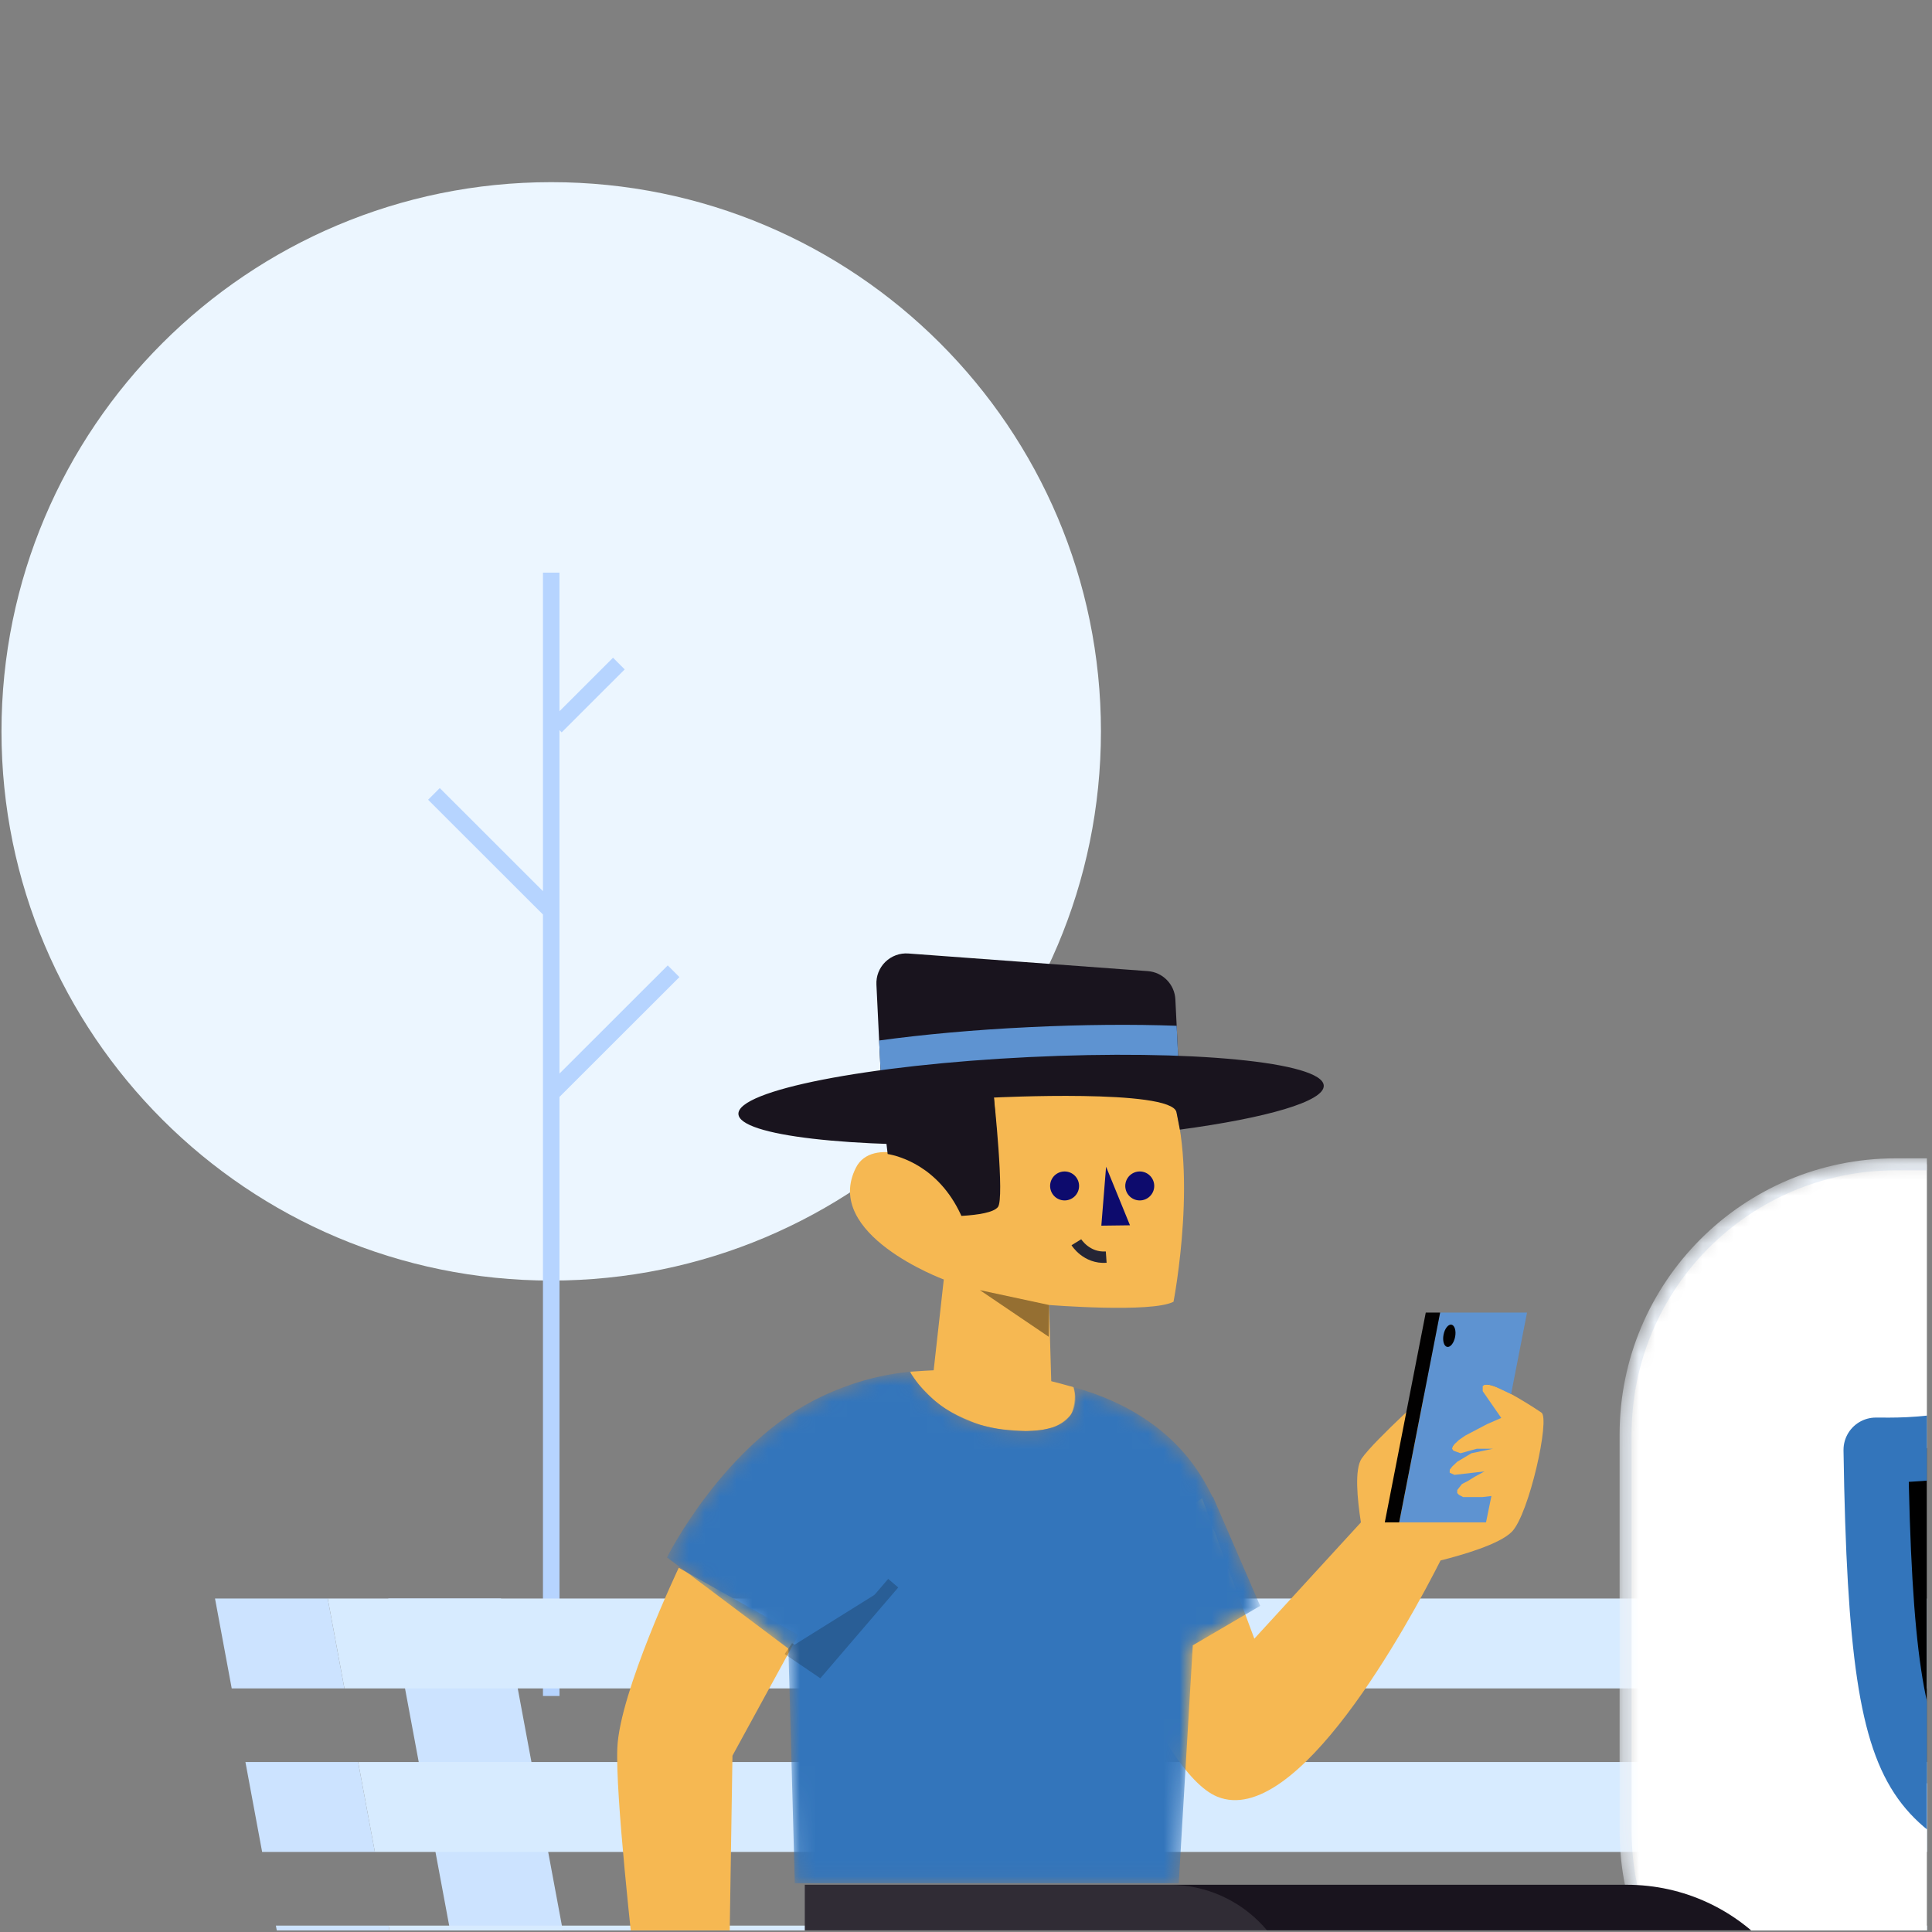 <svg width="122" height="122" viewBox="0 0 122 122" fill="none" xmlns="http://www.w3.org/2000/svg">
<rect x="0" y="0" width="122" height="122" fill="#808080" stroke="none"/>
<g clip-path="url(#clip0_2_1506)">
<path fill-rule="evenodd" clip-rule="evenodd" d="M69.521 46.183C69.521 65.337 53.979 80.864 34.807 80.864C15.636 80.864 0.094 65.337 0.094 46.184C0.094 27.03 15.636 11.503 34.807 11.503C53.979 11.503 69.521 27.03 69.521 46.183V46.183Z" fill="#ECF6FF"/>
<path d="M34.808 36.161V107.096ZM34.808 69.051L42.535 61.331ZM35.1 45.877L39.079 41.902ZM34.808 57.533L27.402 50.133Z" fill="black"/>
<path d="M34.808 36.161V107.096M34.808 69.051L42.535 61.331M35.1 45.877L39.079 41.902M34.808 57.533L27.402 50.133" stroke="#B6D4FF" stroke-width="1.043"/>
<path fill-rule="evenodd" clip-rule="evenodd" d="M134.22 100.94L140.118 132.626H133.001L127.103 100.94H134.22V100.94ZM31.637 100.94L37.534 132.626H30.417L24.519 100.94H31.636H31.637Z" fill="#CCE3FF"/>
<path fill-rule="evenodd" clip-rule="evenodd" d="M17.421 121.596L18.476 127.274H25.595L24.538 121.596H17.421Z" fill="#CCE3FF"/>
<path fill-rule="evenodd" clip-rule="evenodd" d="M24.538 121.596L25.595 127.274H145.371L144.314 121.596H24.538Z" fill="#D7EBFF"/>
<path fill-rule="evenodd" clip-rule="evenodd" d="M15.498 111.268L16.553 116.945H23.673L22.615 111.268H15.498V111.268Z" fill="#CCE3FF"/>
<path fill-rule="evenodd" clip-rule="evenodd" d="M22.616 111.268L23.673 116.945H143.449L142.392 111.268H22.616V111.268Z" fill="#D7EBFF"/>
<path fill-rule="evenodd" clip-rule="evenodd" d="M20.694 100.94L21.748 106.617H14.632L13.577 100.94H20.693H20.694Z" fill="#CCE3FF"/>
<path fill-rule="evenodd" clip-rule="evenodd" d="M140.469 100.94L141.527 106.617H21.75L20.695 100.94H140.469V100.94Z" fill="#D7EBFF"/>
<mask id="mask0_2_1506" style="mask-type:alpha" maskUnits="userSpaceOnUse" x="102" y="73" width="60" height="61">
<path d="M144.47 73.145H119.709C110.079 73.145 102.273 80.952 102.273 90.582V115.6C102.273 125.229 110.079 133.036 119.709 133.036H144.47C154.1 133.036 161.906 125.229 161.906 115.6V90.582C161.906 80.952 154.1 73.145 144.47 73.145Z" fill="#F2F5F7"/>
</mask>
<g mask="url(#mask0_2_1506)">
<path d="M144.47 73.524H119.709C110.289 73.524 102.652 81.161 102.652 90.581V115.599C102.652 125.02 110.289 132.656 119.709 132.656H144.47C153.89 132.656 161.527 125.02 161.527 115.599V90.581C161.527 81.161 153.89 73.524 144.47 73.524Z" fill="white" stroke="#EBF1F8" stroke-width="0.758"/>
<path d="M131.827 87.316C137.239 91.836 143.446 91.557 145.219 91.557C144.831 117.263 141.876 112.165 131.827 119.373C121.779 112.165 118.842 117.263 118.454 91.557C120.209 91.557 126.415 91.836 131.827 87.316Z" fill="black" stroke="#3375BB" stroke-width="4.084" stroke-miterlimit="10" stroke-linecap="round" stroke-linejoin="round"/>
</g>
<path d="M81.214 133.699L77.296 171.649H66.759L68.542 133.699H61.07C55.41 133.699 50.822 129.149 50.822 123.535V119.017H102.714C110.04 119.017 115.71 125.445 114.803 132.723L109.741 171.649H99.024L99.518 133.699H81.214V133.699Z" fill="#19141E"/>
<path opacity="0.102" fill-rule="evenodd" clip-rule="evenodd" d="M50.821 119.017H73.825C78.577 119.017 82.292 123.083 81.826 127.774L77.296 171.649H66.759L68.542 133.699H61.07C55.41 133.699 50.822 129.149 50.822 123.535V119.017H50.821Z" fill="white"/>
<path d="M90.967 98.538C88.955 102.505 81.892 115.529 76.857 113.451C73.087 111.896 68.575 99.001 68.575 99.001L75.911 94.616L79.207 103.478L85.937 96.135C85.709 94.679 85.526 92.777 85.981 92.107C86.757 90.965 90.681 87.449 90.681 87.449L91.396 93.407L91.521 92.905C91.521 92.877 91.528 92.846 91.541 92.814L91.546 92.804L91.835 91.641C91.714 91.581 91.664 91.493 91.716 91.371C91.781 91.247 91.871 91.138 91.982 91.051L92.968 87.082C92.968 87.082 93.292 87.227 93.766 87.443C94.53 87.285 97.294 89.173 97.336 89.201C97.899 89.566 96.56 95.601 95.473 96.721C94.699 97.519 92.293 98.207 90.967 98.538V98.538ZM46.024 125.446L46.474 126.303C46.474 126.303 46.88 127.003 47.306 128.224C47.732 129.446 47.555 130.193 48.476 132.112C49.521 134.291 47.651 133.392 46.981 132.442C46.458 131.699 46.517 130.696 45.838 130.247C45.611 130.611 45.092 131.132 44.802 134.275C44.75 134.839 45.004 136.667 45.004 136.667C45.01 137.215 45.08 138.357 44.459 138.532C44.305 138.575 44.104 138.404 44.104 138.404C44.104 138.404 44.164 139.119 43.53 139.261C43.28 139.317 42.785 137.774 42.785 137.774C42.785 137.774 42.709 138.558 42.235 138.645C42.101 138.669 40.519 134.197 40.519 134.197L40.615 135.207L40.825 136.242C40.825 136.242 40.808 136.799 40.362 136.897C40.185 136.936 39.846 136.007 39.528 134.915C39.033 133.214 39.043 131.937 39.188 130.666C39.365 129.131 39.286 128.615 39.967 126.732C40.048 126.507 40.157 126.248 40.279 125.982C39.906 122.745 38.854 113.27 38.983 110.362C39.139 106.833 42.861 99.001 42.861 99.001L50.418 103.244L46.253 110.865L46.024 125.446V125.446ZM64.104 90.349C59.727 90.091 57.88 87.359 57.459 86.62C60.236 86.428 60.526 86.456 64.226 86.84C65.726 86.997 66.778 87.317 67.797 87.597C68.017 88.349 68.331 90.597 64.104 90.349Z" fill="#F6B852"/>
<mask id="mask1_2_1506" style="mask-type:alpha" maskUnits="userSpaceOnUse" x="42" y="86" width="38" height="33">
<path d="M76.57 94.527L76.596 94.522L79.578 101.405L75.322 103.896L74.434 118.924H50.19L49.784 104.104L42.118 98.347C42.118 98.347 45.733 91.067 51.918 88.169C53.918 87.232 55.752 86.789 57.458 86.62C57.598 86.606 57.488 86.61 57.505 86.676C57.526 86.732 57.554 86.785 57.588 86.834C57.627 86.897 57.627 86.877 57.819 87.161C58.011 87.446 58.296 87.729 58.725 88.169C59.121 88.559 59.568 88.893 60.055 89.162C60.605 89.47 61.144 89.676 61.49 89.822C61.802 89.954 62.065 90.023 62.32 90.084C63.039 90.255 63.598 90.309 64.74 90.368C64.878 90.376 65.68 90.316 65.822 90.288C66.022 90.248 66.203 90.211 66.431 90.149C66.885 89.997 67.289 89.722 67.598 89.355C67.757 89.157 67.908 88.505 67.861 88.025C67.815 87.546 67.606 87.545 67.797 87.598C71.146 88.513 74.31 90.4 76.16 93.748C76.31 94.018 76.446 94.277 76.57 94.527V94.527Z" fill="#3375BB"/>
</mask>
<g mask="url(#mask1_2_1506)">
<path d="M76.57 94.527L76.596 94.522L79.578 101.405L75.322 103.896L74.434 118.924H50.19L49.784 104.104L42.118 98.347C42.118 98.347 45.733 91.067 51.918 88.169C53.918 87.232 55.752 86.789 57.458 86.62C57.598 86.606 57.488 86.61 57.505 86.676C57.526 86.732 57.554 86.785 57.588 86.834C57.627 86.897 57.627 86.877 57.819 87.161C58.011 87.446 58.296 87.729 58.725 88.169C59.121 88.559 59.568 88.893 60.055 89.162C60.605 89.47 61.144 89.676 61.49 89.822C61.802 89.954 62.065 90.023 62.32 90.084C63.039 90.255 63.598 90.309 64.74 90.368C64.878 90.376 65.68 90.316 65.822 90.288C66.022 90.248 66.203 90.211 66.431 90.149C66.885 89.997 67.289 89.722 67.598 89.355C67.757 89.157 67.908 88.505 67.861 88.025C67.815 87.546 67.606 87.545 67.797 87.598C71.146 88.513 74.31 90.4 76.16 93.748C76.31 94.018 76.446 94.277 76.57 94.527V94.527Z" fill="#3375BB"/>
</g>
<g opacity="0.201">
<path d="M49.784 104.103L51.729 105.424L56.403 99.974" fill="black"/>
<path d="M49.784 104.103L51.729 105.424L56.403 99.974" stroke="black" stroke-width="0.834"/>
</g>
<path d="M94.178 94.468L93.838 96.132H88.355L90.942 82.884H96.427L95.422 88.028L94.344 87.528L94.007 87.434L93.743 87.449L93.629 87.527V87.849L94.8 89.538L93.904 89.929L92.525 90.654L92.124 90.931L91.971 91.074L91.844 91.187L91.764 91.285L91.716 91.372L91.695 91.484L91.716 91.534L91.74 91.573L91.775 91.607L92.228 91.767L93.26 91.484H94.279L92.918 91.767L92.02 92.305L91.716 92.593L91.543 92.804V92.997L91.844 93.133L93.743 92.915L93.115 93.257L92.698 93.516L92.317 93.713L92.02 94.095V94.283L92.126 94.393L92.391 94.535H93.609L94.178 94.468V94.468Z" fill="#5E93D1"/>
<path fill-rule="evenodd" clip-rule="evenodd" d="M88.354 96.132H87.446L90.033 82.884H90.94L88.354 96.132ZM91.886 84.422C91.81 84.809 91.585 85.091 91.384 85.052C91.182 85.012 91.08 84.667 91.156 84.28C91.232 83.892 91.456 83.61 91.658 83.65C91.86 83.69 91.961 84.035 91.886 84.422Z" fill="#020101"/>
<path fill-rule="evenodd" clip-rule="evenodd" d="M74.562 70.16L55.752 70.639L55.738 70.336L55.514 65.705L55.344 62.18C55.33 61.914 55.373 61.648 55.47 61.4C55.567 61.153 55.716 60.928 55.906 60.742C56.096 60.556 56.324 60.412 56.574 60.32C56.824 60.228 57.09 60.191 57.356 60.21L72.481 61.324C72.939 61.358 73.369 61.558 73.689 61.888C74.01 62.217 74.199 62.652 74.221 63.111L74.303 64.775L74.527 69.438L74.562 70.16V70.16Z" fill="#19141E"/>
<path fill-rule="evenodd" clip-rule="evenodd" d="M74.527 69.438C71.807 69.803 68.633 70.091 65.241 70.257C61.774 70.425 58.523 70.444 55.738 70.337L55.514 65.704C58.274 65.326 61.513 65.028 64.981 64.862C68.374 64.697 71.558 64.675 74.303 64.775L74.527 69.438V69.438Z" fill="#5E93D1"/>
<path d="M66.398 87.749L66.244 82.406C66.244 82.406 72.719 82.924 74.104 82.201C74.104 82.201 75.797 73.454 73.778 68.612L73.738 68.421L60.072 67.145L59.158 74.486C58.698 73.124 55.047 71.778 54.054 73.727C51.902 77.951 59.597 80.796 59.597 80.796L58.815 87.814" fill="#F6B852"/>
<path opacity="0.398" fill-rule="evenodd" clip-rule="evenodd" d="M66.243 82.406L61.877 81.468L66.223 84.412L66.243 82.407V82.406Z" fill="black"/>
<path fill-rule="evenodd" clip-rule="evenodd" d="M69.846 73.675L71.355 77.374L69.546 77.397L69.846 73.675ZM68.126 74.726C68.147 74.844 68.145 74.965 68.12 75.083C68.094 75.2 68.046 75.311 67.977 75.41C67.909 75.509 67.822 75.593 67.721 75.658C67.62 75.723 67.507 75.767 67.389 75.789C67.27 75.81 67.149 75.808 67.032 75.783C66.915 75.757 66.803 75.709 66.704 75.641C66.606 75.572 66.522 75.485 66.457 75.384C66.392 75.283 66.347 75.17 66.326 75.052C66.282 74.813 66.336 74.567 66.474 74.368C66.612 74.168 66.824 74.032 67.063 73.989C67.301 73.946 67.547 73.999 67.747 74.137C67.946 74.275 68.082 74.487 68.126 74.726ZM72.872 74.726C72.915 74.965 72.862 75.211 72.723 75.41C72.585 75.609 72.373 75.746 72.135 75.789C71.896 75.832 71.65 75.779 71.451 75.641C71.251 75.502 71.115 75.29 71.072 75.052C71.05 74.934 71.052 74.812 71.078 74.695C71.103 74.578 71.152 74.466 71.22 74.368C71.288 74.269 71.376 74.185 71.477 74.12C71.578 74.055 71.691 74.01 71.809 73.989C72.047 73.946 72.293 73.999 72.493 74.137C72.591 74.206 72.676 74.293 72.741 74.394C72.806 74.495 72.85 74.608 72.872 74.726V74.726Z" fill="#0D0B6D"/>
<path fill-rule="evenodd" clip-rule="evenodd" d="M67.97 78.444C67.97 78.444 68.602 79.472 69.854 79.384L67.97 78.444Z" fill="white"/>
<path d="M67.97 78.444C67.97 78.444 68.602 79.472 69.854 79.384Z" fill="black"/>
<path d="M67.97 78.444C67.97 78.444 68.602 79.472 69.854 79.384" stroke="#252535" stroke-width="0.719"/>
<path fill-rule="evenodd" clip-rule="evenodd" d="M74.505 71.332L74.29 70.222C73.919 68.744 62.762 69.308 62.762 69.308L62.914 71.295L62.727 72.245C53.699 72.505 46.695 71.714 46.629 70.348C46.557 68.858 54.773 67.248 64.979 66.752C75.187 66.256 83.519 67.062 83.591 68.552C83.639 69.548 79.983 70.597 74.505 71.332V71.332Z" fill="#19141E"/>
<path fill-rule="evenodd" clip-rule="evenodd" d="M60.709 76.78C60.694 76.748 60.68 76.716 60.666 76.685C59.24 73.627 56.742 72.992 56.053 72.872C55.934 71.882 55.844 71.092 55.844 71.092C55.734 69.739 62.763 69.308 62.763 69.308C62.763 69.308 63.449 75.678 63.016 76.221C62.745 76.561 61.797 76.717 60.709 76.781V76.78Z" fill="#19141E"/>
</g>
<defs>
<clipPath id="clip0_2_1506">
<rect width="121.594" height="121.594" fill="white" transform="translate(0.094 0.306)"/>
</clipPath>
</defs>
</svg>
